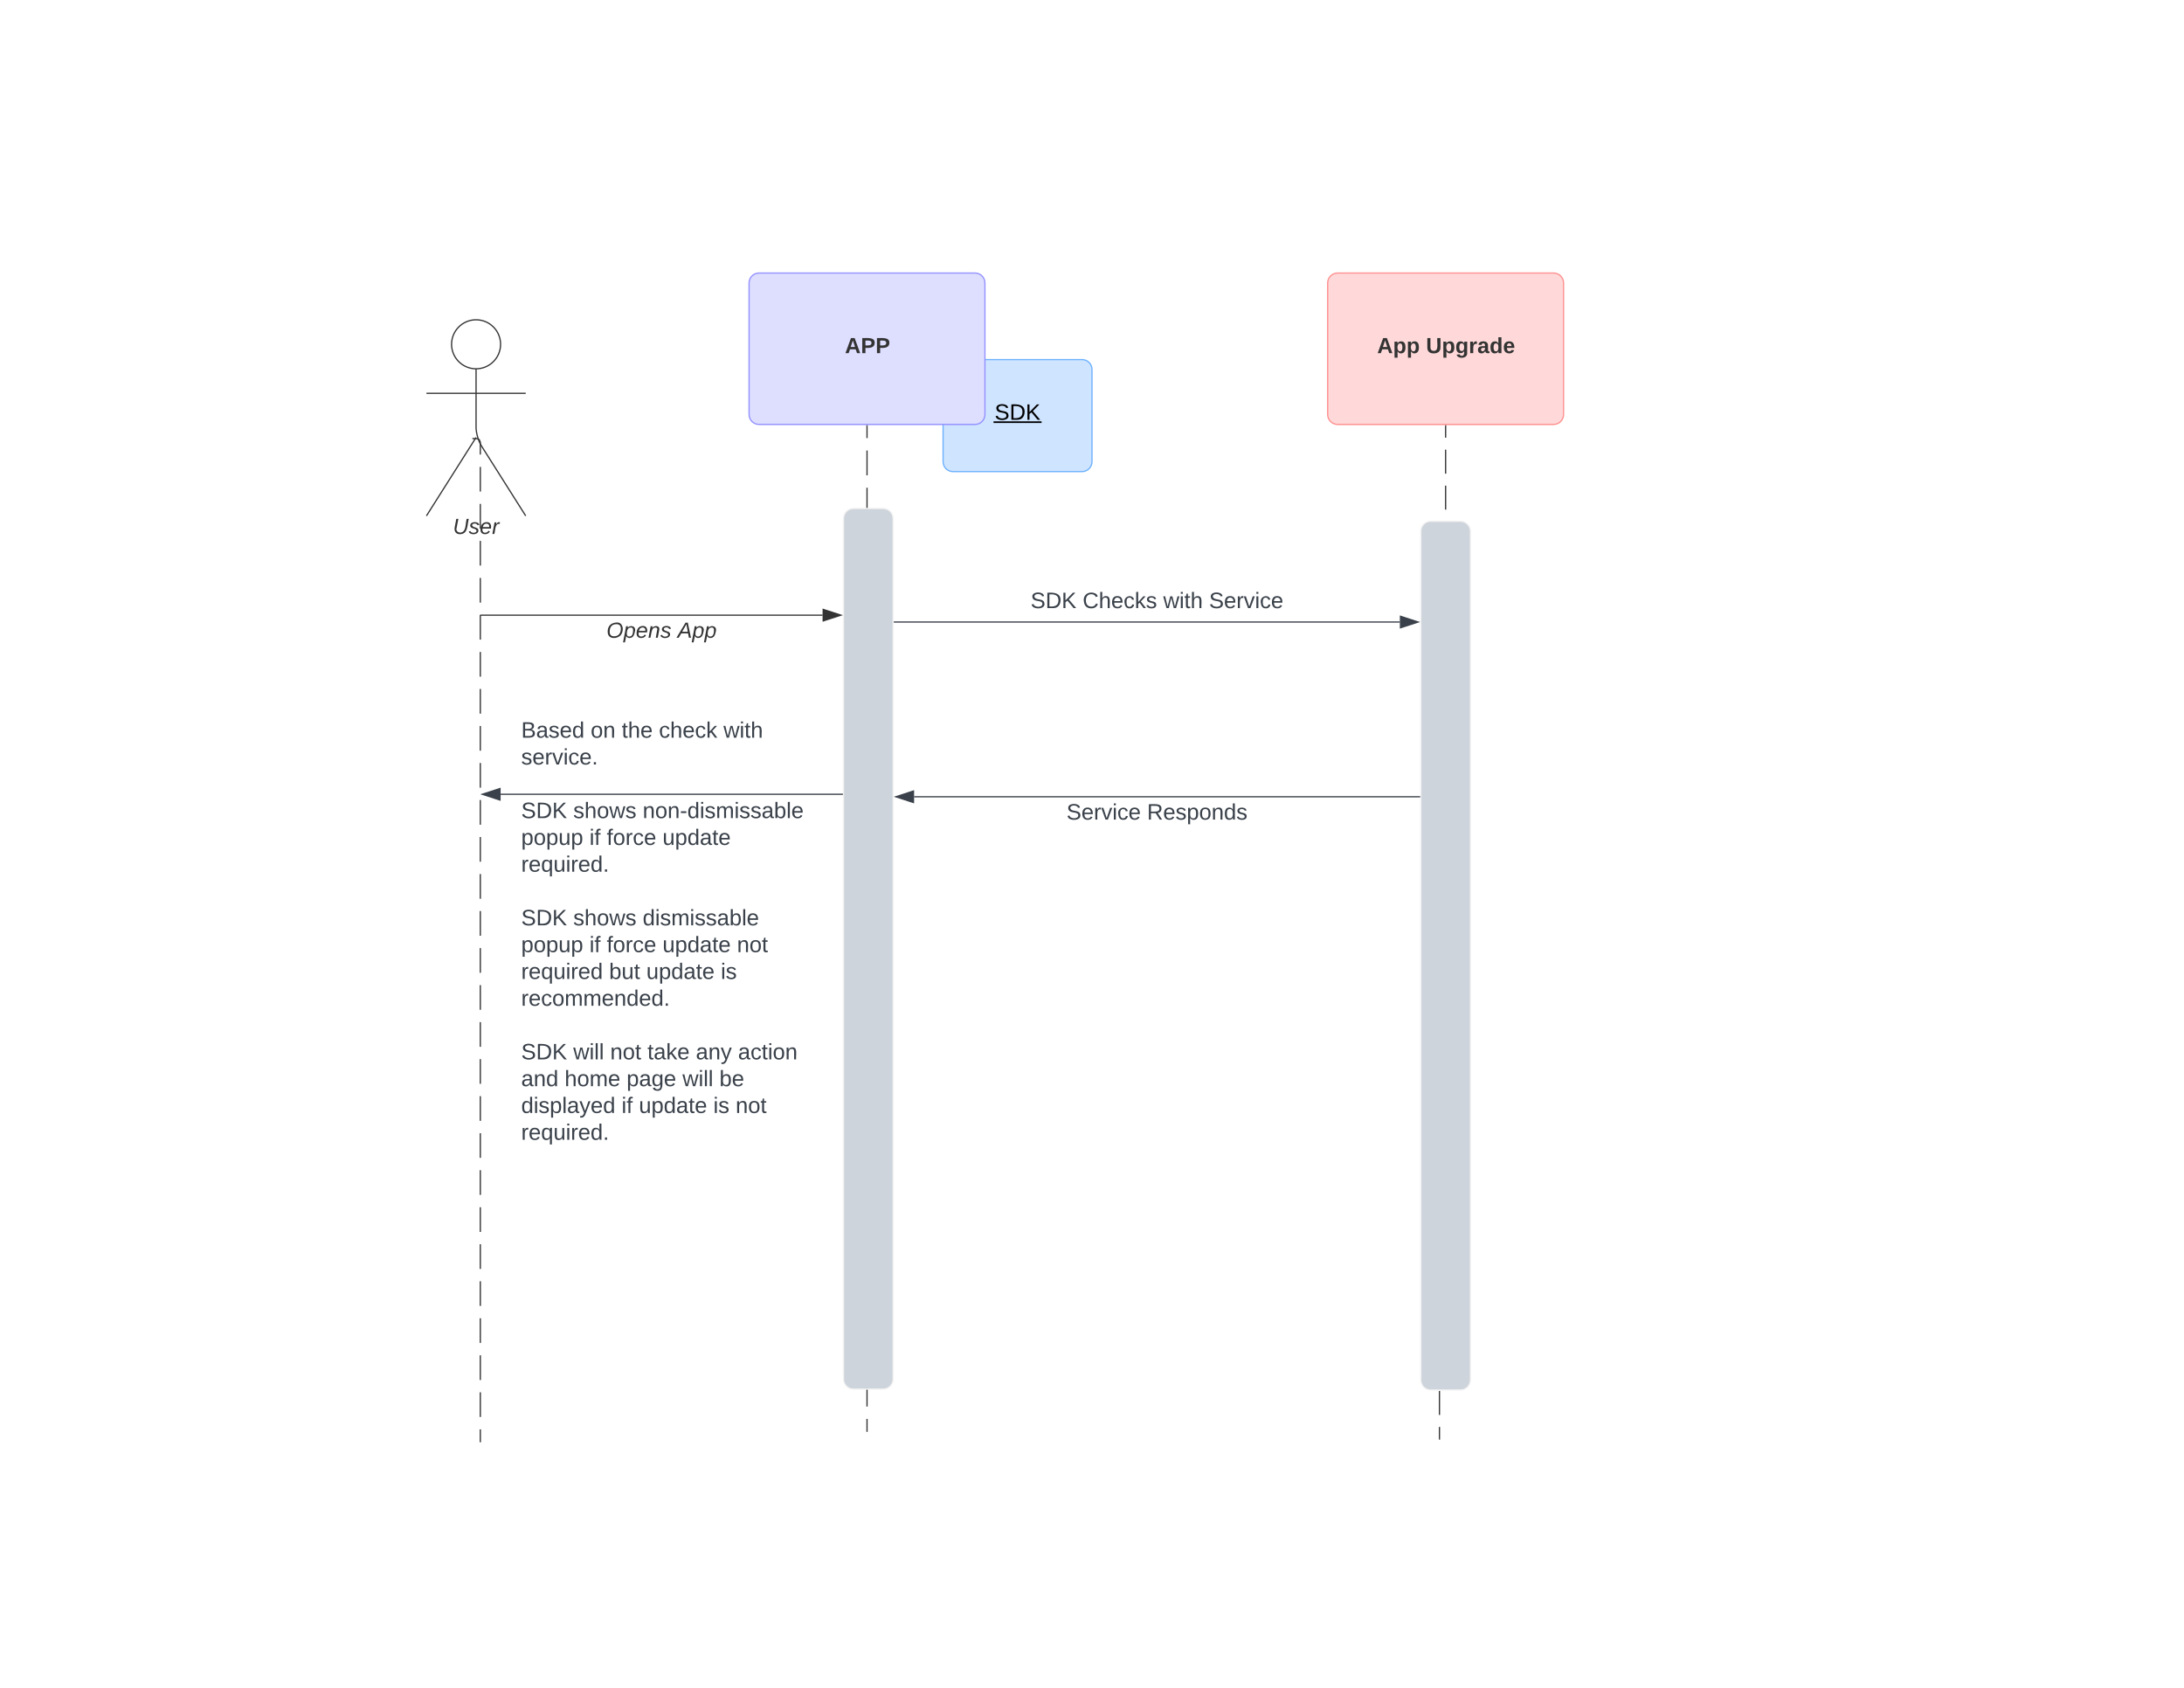 <svg xmlns="http://www.w3.org/2000/svg" xmlns:xlink="http://www.w3.org/1999/xlink" xmlns:lucid="lucid" width="1760" height="1360"><g transform="translate(0 0)" lucid:page-tab-id="0_0"><path d="M760 297.73c0-4.42 3.58-8 8-8h104c4.42 0 8 3.58 8 8V372c0 4.42-3.58 8-8 8H768c-4.42 0-8-3.58-8-8z" stroke="#6db1ff" fill="#cfe4ff"/><use xlink:href="#a" transform="matrix(1,0,0,1,760,289.729) translate(41.53 48.525)"/><path d="M420 580h240v60H420z" fill="none"/><use xlink:href="#b" transform="matrix(1,0,0,1,420,580) translate(0 14.4)"/><use xlink:href="#c" transform="matrix(1,0,0,1,420,580) translate(56 14.4)"/><use xlink:href="#d" transform="matrix(1,0,0,1,420,580) translate(81 14.4)"/><use xlink:href="#e" transform="matrix(1,0,0,1,420,580) translate(111 14.4)"/><use xlink:href="#f" transform="matrix(1,0,0,1,420,580) translate(163 14.4)"/><use xlink:href="#g" transform="matrix(1,0,0,1,420,580) translate(0 36)"/><use xlink:href="#h" transform="matrix(1,0,0,1,420,580) translate(0 57.6)"/><use xlink:href="#i" transform="matrix(1,0,0,1,420,580) translate(0 79.2)"/><use xlink:href="#j" transform="matrix(1,0,0,1,420,580) translate(41.95 79.2)"/><use xlink:href="#k" transform="matrix(1,0,0,1,420,580) translate(97.9 79.2)"/><use xlink:href="#l" transform="matrix(1,0,0,1,420,580) translate(0 100.8)"/><use xlink:href="#m" transform="matrix(1,0,0,1,420,580) translate(55 100.8)"/><use xlink:href="#n" transform="matrix(1,0,0,1,420,580) translate(68.95 100.8)"/><use xlink:href="#o" transform="matrix(1,0,0,1,420,580) translate(113.9 100.8)"/><use xlink:href="#p" transform="matrix(1,0,0,1,420,580) translate(0 122.4)"/><use xlink:href="#h" transform="matrix(1,0,0,1,420,580) translate(0 144)"/><use xlink:href="#i" transform="matrix(1,0,0,1,420,580) translate(0 165.6)"/><use xlink:href="#j" transform="matrix(1,0,0,1,420,580) translate(41.95 165.6)"/><use xlink:href="#q" transform="matrix(1,0,0,1,420,580) translate(97.9 165.6)"/><use xlink:href="#l" transform="matrix(1,0,0,1,420,580) translate(0 187.2)"/><use xlink:href="#m" transform="matrix(1,0,0,1,420,580) translate(55 187.2)"/><use xlink:href="#n" transform="matrix(1,0,0,1,420,580) translate(68.95 187.2)"/><use xlink:href="#r" transform="matrix(1,0,0,1,420,580) translate(113.9 187.2)"/><use xlink:href="#s" transform="matrix(1,0,0,1,420,580) translate(173.9 187.2)"/><use xlink:href="#t" transform="matrix(1,0,0,1,420,580) translate(0 208.8)"/><use xlink:href="#u" transform="matrix(1,0,0,1,420,580) translate(70.85 208.8)"/><use xlink:href="#r" transform="matrix(1,0,0,1,420,580) translate(100.85 208.8)"/><use xlink:href="#v" transform="matrix(1,0,0,1,420,580) translate(160.85 208.8)"/><use xlink:href="#w" transform="matrix(1,0,0,1,420,580) translate(0 230.4)"/><use xlink:href="#h" transform="matrix(1,0,0,1,420,580) translate(0 252)"/><use xlink:href="#i" transform="matrix(1,0,0,1,420,580) translate(0 273.6)"/><use xlink:href="#x" transform="matrix(1,0,0,1,420,580) translate(41.95 273.6)"/><use xlink:href="#y" transform="matrix(1,0,0,1,420,580) translate(71.75 273.6)"/><use xlink:href="#z" transform="matrix(1,0,0,1,420,580) translate(101.75 273.6)"/><use xlink:href="#A" transform="matrix(1,0,0,1,420,580) translate(140.75 273.6)"/><use xlink:href="#B" transform="matrix(1,0,0,1,420,580) translate(174.75 273.6)"/><use xlink:href="#C" transform="matrix(1,0,0,1,420,580) translate(0 295.2)"/><use xlink:href="#D" transform="matrix(1,0,0,1,420,580) translate(35 295.2)"/><use xlink:href="#E" transform="matrix(1,0,0,1,420,580) translate(84.95 295.2)"/><use xlink:href="#x" transform="matrix(1,0,0,1,420,580) translate(129.95 295.2)"/><use xlink:href="#F" transform="matrix(1,0,0,1,420,580) translate(159.75 295.2)"/><use xlink:href="#G" transform="matrix(1,0,0,1,420,580) translate(0 316.8)"/><use xlink:href="#m" transform="matrix(1,0,0,1,420,580) translate(80.9 316.8)"/><use xlink:href="#r" transform="matrix(1,0,0,1,420,580) translate(94.85 316.8)"/><use xlink:href="#H" transform="matrix(1,0,0,1,420,580) translate(154.85 316.8)"/><use xlink:href="#s" transform="matrix(1,0,0,1,420,580) translate(172.8 316.8)"/><use xlink:href="#I" transform="matrix(1,0,0,1,420,580) translate(0 338.4)"/><path d="M698.7 343v10m0 10v20.02m0 10v20m0 10v20.02m0 10v20m0 10.02v20m0 10v20.02m0 10v20m0 10.02v20m0 10v20.02m0 10v20m0 10v20.02m0 10v20m0 10.02v20m0 10v20.02m0 10v20m0 10v20.02m0 10v20.02m0 10v20m0 10v20.02m0 10v20m0 10.02v20m0 10v20.02m0 10v20m0 10v20.02m0 10v20m0 10.02v20m0 10v10.02" stroke="#333" fill="none"/><path d="M699.2 343h-1v-.5h1z" stroke="#333" stroke-width=".05" fill="#333"/><path d="M698.7 1153.32v.52" stroke="#333" fill="none"/><path d="M679.76 417.73c0-4.42 3.58-8 8-8h24c4.42 0 8 3.58 8 8v693.55c0 4.42-3.58 8-8 8h-24c-4.42 0-8-3.58-8-8z" stroke="#f2f2f2" fill="#ced4db"/><path d="M1164.96 343v9.66m0 9.66v19.32m0 9.67v19.33m0 9.66v19.3m0 9.67v19.33m0 9.66v19.32m0 9.66v19.32m0 9.66v19.33m0 9.66v19.33m0 9.66v19.3m0 9.67v19.33m0 9.66v19.32m0 9.66v19.32m0 9.66v19.33m0 9.66v9.67l-.72 1.75-1.76.73-1.75.73-.73 1.75v9.66m0 9.65v19.33m0 9.66v19.32m0 9.66v19.32m0 9.66v19.33m0 9.66v19.3m0 9.67v19.32m0 9.65v19.33m0 9.66v19.32m0 9.66v19.32m0 9.66v19.33m0 9.66v19.3m0 9.67v19.32m0 9.66v19.32m0 9.66v9.66" stroke="#333" fill="none"/><path d="M1165.46 343h-1v-.5h1z" stroke="#333" stroke-width=".05" fill="#333"/><path d="M1160 1159.5v.5" stroke="#333" fill="none"/><path d="M1144.96 428c0-4.42 3.58-8 8-8h24c4.42 0 8 3.58 8 8v684c0 4.42-3.58 8-8 8h-24c-4.42 0-8-3.58-8-8z" stroke="#f2f2f2" fill="#ced4db"/><path d="M603.65 228c0-4.42 3.58-8 8-8h174.07c4.42 0 8 3.58 8 8v106c0 4.42-3.58 8-8 8H611.65c-4.42 0-8-3.58-8-8z" stroke="#9391ff" fill="#dedeff"/><g><use xlink:href="#J" transform="matrix(1,0,0,1,611.65,228) translate(69.253 56.556)"/></g><path d="M1069.92 228c0-4.42 3.6-8 8-8H1252c4.42 0 8 3.58 8 8v106c0 4.42-3.58 8-8 8h-174.08c-4.4 0-8-3.58-8-8z" stroke="#ff8f8f" fill="#ffd9d9"/><g><use xlink:href="#K" transform="matrix(1,0,0,1,1077.925,228) translate(31.87 56.556)"/><use xlink:href="#L" transform="matrix(1,0,0,1,1077.925,228) translate(71.228 56.556)"/></g><path d="M403.4 277.42c0 10.9-8.84 19.75-19.75 19.75-10.9 0-19.75-8.85-19.75-19.75s8.84-19.75 19.75-19.75c10.9 0 19.75 8.84 19.75 19.75z" stroke="#333" fill="#fff"/><path d="M383.65 297.17v47.3c0 4.4 1.92 11.02 4.28 14.76l35.72 56.44m-40-63.2l-40 63.2m0-98.75h80" stroke="#333" fill="none"/><path d="M343.65 265.67c0-4.42 3.58-8 8-8h64c4.42 0 8 3.58 8 8v164c0 4.4-3.58 8-8 8h-64c-4.42 0-8-3.6-8-8z" fill="none"/><g><use xlink:href="#M" transform="matrix(1,0,0,1,263.65,415.666) translate(101.284 14.556)"/></g><path d="M384.15 353.4l2.06.85.86 2.06v9.95m0 9.94v19.88m0 9.94v19.88m0 9.94v19.9m0 9.93v19.88m0 9.95v19.88m0 9.94v19.88m0 9.95v19.88m0 9.94v19.9m0 9.93v19.88m0 9.94v19.9m0 9.93v19.88m0 9.95v19.88m0 9.94V754m0 9.93v19.88m0 9.95v19.9m0 9.93v19.88m0 9.94v19.9m0 9.93v19.88m0 9.96v19.88m0 9.94v19.9m0 9.93v19.9m0 9.93v19.9m0 9.93v19.88m0 9.95v19.87m0 9.94v19.9m0 9.94v19.88m0 9.94v9.94M384.16 353.4h-3.5M387.06 1161.6v.5M387.56 495.67h275.32M387.57 495.67h-.5" stroke="#333" fill="none"/><path d="M677.64 495.67l-14.26 4.63v-9.27z" stroke="#333" fill="#333"/><g><use xlink:href="#N" transform="matrix(1,0,0,1,488.715,499.666) translate(0.005 14.222)"/><use xlink:href="#O" transform="matrix(1,0,0,1,488.715,499.666) translate(57.289 14.222)"/></g><path d="M720.76 501.2h407.32" stroke="#3a414a" fill="none"/><path d="M720.77 501.7h-.5v-1h.5z" stroke="#3a414a" stroke-width=".05" fill="#3a414a"/><path d="M1142.84 501.2l-14.26 4.64v-9.28z" stroke="#3a414a" fill="#3a414a"/><g><use xlink:href="#P" transform="matrix(1,0,0,1,830.512,475.6) translate(0.005 14.4)"/><use xlink:href="#Q" transform="matrix(1,0,0,1,830.512,475.6) translate(41.955 14.4)"/><use xlink:href="#R" transform="matrix(1,0,0,1,830.512,475.6) translate(106.905 14.4)"/><use xlink:href="#S" transform="matrix(1,0,0,1,830.512,475.6) translate(143.805 14.4)"/></g><path d="M1143.96 642H736.64" stroke="#3a414a" fill="none"/><path d="M1144.46 642.5h-.5v-1h.5z" stroke="#3a414a" stroke-width=".05" fill="#3a414a"/><path d="M721.88 642l14.26-4.64v9.28z" stroke="#3a414a" fill="#3a414a"/><g><use xlink:href="#T" transform="matrix(1,0,0,1,859.437,646) translate(0.005 14.4)"/><use xlink:href="#U" transform="matrix(1,0,0,1,859.437,646) translate(64.905 14.4)"/></g><path d="M678.76 640H403.44" stroke="#3a414a" fill="none"/><path d="M679.26 640.5h-.5v-1h.5z" stroke="#3a414a" stroke-width=".05" fill="#3a414a"/><path d="M388.68 640l14.26-4.64v9.28z" stroke="#3a414a" fill="#3a414a"/><defs><path d="M185-189c-5-48-123-54-124 2 14 75 158 14 163 119 3 78-121 87-175 55-17-10-28-26-33-46l33-7c5 56 141 63 141-1 0-78-155-14-162-118-5-82 145-84 179-34 5 7 8 16 11 25" id="V"/><path d="M30-248c118-7 216 8 213 122C240-48 200 0 122 0H30v-248zM63-27c89 8 146-16 146-99s-60-101-146-95v194" id="W"/><path d="M194 0L95-120 63-95V0H30v-248h33v124l119-124h40L117-140 236 0h-42" id="X"/><g id="a"><use transform="matrix(0.05,0,0,0.05,0,0)" xlink:href="#V"/><use transform="matrix(0.05,0,0,0.05,12,0)" xlink:href="#W"/><use transform="matrix(0.05,0,0,0.05,24.95,0)" xlink:href="#X"/><path d="M-.9 1.25h38.75v1.32H-.9z"/></g><path fill="#3a414a" d="M160-131c35 5 61 23 61 61C221 17 115-2 30 0v-248c76 3 177-17 177 60 0 33-19 50-47 57zm-97-11c50-1 110 9 110-42 0-47-63-36-110-37v79zm0 115c55-2 124 14 124-45 0-56-70-42-124-44v89" id="Y"/><path fill="#3a414a" d="M141-36C126-15 110 5 73 4 37 3 15-17 15-53c-1-64 63-63 125-63 3-35-9-54-41-54-24 1-41 7-42 31l-33-3c5-37 33-52 76-52 45 0 72 20 72 64v82c-1 20 7 32 28 27v20c-31 9-61-2-59-35zM48-53c0 20 12 33 32 33 41-3 63-29 60-74-43 2-92-5-92 41" id="Z"/><path fill="#3a414a" d="M135-143c-3-34-86-38-87 0 15 53 115 12 119 90S17 21 10-45l28-5c4 36 97 45 98 0-10-56-113-15-118-90-4-57 82-63 122-42 12 7 21 19 24 35" id="aa"/><path fill="#3a414a" d="M100-194c63 0 86 42 84 106H49c0 40 14 67 53 68 26 1 43-12 49-29l28 8c-11 28-37 45-77 45C44 4 14-33 15-96c1-61 26-98 85-98zm52 81c6-60-76-77-97-28-3 7-6 17-6 28h103" id="ab"/><path fill="#3a414a" d="M85-194c31 0 48 13 60 33l-1-100h32l1 261h-30c-2-10 0-23-3-31C134-8 116 4 85 4 32 4 16-35 15-94c0-66 23-100 70-100zm9 24c-40 0-46 34-46 75 0 40 6 74 45 74 42 0 51-32 51-76 0-42-9-74-50-73" id="ac"/><g id="b"><use transform="matrix(0.05,0,0,0.05,0,0)" xlink:href="#Y"/><use transform="matrix(0.05,0,0,0.05,12,0)" xlink:href="#Z"/><use transform="matrix(0.05,0,0,0.05,22,0)" xlink:href="#aa"/><use transform="matrix(0.05,0,0,0.05,31,0)" xlink:href="#ab"/><use transform="matrix(0.05,0,0,0.05,41,0)" xlink:href="#ac"/></g><path fill="#3a414a" d="M100-194c62-1 85 37 85 99 1 63-27 99-86 99S16-35 15-95c0-66 28-99 85-99zM99-20c44 1 53-31 53-75 0-43-8-75-51-75s-53 32-53 75 10 74 51 75" id="ad"/><path fill="#3a414a" d="M117-194c89-4 53 116 60 194h-32v-121c0-31-8-49-39-48C34-167 62-67 57 0H25l-1-190h30c1 10-1 24 2 32 11-22 29-35 61-36" id="ae"/><g id="c"><use transform="matrix(0.05,0,0,0.05,0,0)" xlink:href="#ad"/><use transform="matrix(0.05,0,0,0.05,10,0)" xlink:href="#ae"/></g><path fill="#3a414a" d="M59-47c-2 24 18 29 38 22v24C64 9 27 4 27-40v-127H5v-23h24l9-43h21v43h35v23H59v120" id="af"/><path fill="#3a414a" d="M106-169C34-169 62-67 57 0H25v-261h32l-1 103c12-21 28-36 61-36 89 0 53 116 60 194h-32v-121c2-32-8-49-39-48" id="ag"/><g id="d"><use transform="matrix(0.05,0,0,0.05,0,0)" xlink:href="#af"/><use transform="matrix(0.05,0,0,0.05,5,0)" xlink:href="#ag"/><use transform="matrix(0.05,0,0,0.05,15,0)" xlink:href="#ab"/></g><path fill="#3a414a" d="M96-169c-40 0-48 33-48 73s9 75 48 75c24 0 41-14 43-38l32 2c-6 37-31 61-74 61-59 0-76-41-82-99-10-93 101-131 147-64 4 7 5 14 7 22l-32 3c-4-21-16-35-41-35" id="ah"/><path fill="#3a414a" d="M143 0L79-87 56-68V0H24v-261h32v163l83-92h37l-77 82L181 0h-38" id="ai"/><g id="e"><use transform="matrix(0.05,0,0,0.05,0,0)" xlink:href="#ah"/><use transform="matrix(0.05,0,0,0.05,9,0)" xlink:href="#ag"/><use transform="matrix(0.05,0,0,0.05,19,0)" xlink:href="#ab"/><use transform="matrix(0.05,0,0,0.05,29,0)" xlink:href="#ah"/><use transform="matrix(0.05,0,0,0.05,38,0)" xlink:href="#ai"/></g><path fill="#3a414a" d="M206 0h-36l-40-164L89 0H53L-1-190h32L70-26l43-164h34l41 164 42-164h31" id="aj"/><path fill="#3a414a" d="M24-231v-30h32v30H24zM24 0v-190h32V0H24" id="ak"/><g id="f"><use transform="matrix(0.05,0,0,0.05,0,0)" xlink:href="#aj"/><use transform="matrix(0.05,0,0,0.05,12.95,0)" xlink:href="#ak"/><use transform="matrix(0.05,0,0,0.05,16.9,0)" xlink:href="#af"/><use transform="matrix(0.05,0,0,0.05,21.9,0)" xlink:href="#ag"/></g><path fill="#3a414a" d="M114-163C36-179 61-72 57 0H25l-1-190h30c1 12-1 29 2 39 6-27 23-49 58-41v29" id="al"/><path fill="#3a414a" d="M108 0H70L1-190h34L89-25l56-165h34" id="am"/><path fill="#3a414a" d="M33 0v-38h34V0H33" id="an"/><g id="g"><use transform="matrix(0.05,0,0,0.05,0,0)" xlink:href="#aa"/><use transform="matrix(0.05,0,0,0.05,9,0)" xlink:href="#ab"/><use transform="matrix(0.05,0,0,0.05,19,0)" xlink:href="#al"/><use transform="matrix(0.05,0,0,0.05,24.95,0)" xlink:href="#am"/><use transform="matrix(0.05,0,0,0.05,33.95,0)" xlink:href="#ak"/><use transform="matrix(0.05,0,0,0.05,37.9,0)" xlink:href="#ah"/><use transform="matrix(0.05,0,0,0.05,46.9,0)" xlink:href="#ab"/><use transform="matrix(0.05,0,0,0.05,56.9,0)" xlink:href="#an"/></g><path fill="#3a414a" d="M185-189c-5-48-123-54-124 2 14 75 158 14 163 119 3 78-121 87-175 55-17-10-28-26-33-46l33-7c5 56 141 63 141-1 0-78-155-14-162-118-5-82 145-84 179-34 5 7 8 16 11 25" id="ao"/><path fill="#3a414a" d="M30-248c118-7 216 8 213 122C240-48 200 0 122 0H30v-248zM63-27c89 8 146-16 146-99s-60-101-146-95v194" id="ap"/><path fill="#3a414a" d="M194 0L95-120 63-95V0H30v-248h33v124l119-124h40L117-140 236 0h-42" id="aq"/><g id="i"><use transform="matrix(0.05,0,0,0.05,0,0)" xlink:href="#ao"/><use transform="matrix(0.05,0,0,0.05,12,0)" xlink:href="#ap"/><use transform="matrix(0.05,0,0,0.05,24.95,0)" xlink:href="#aq"/></g><g id="j"><use transform="matrix(0.05,0,0,0.05,0,0)" xlink:href="#aa"/><use transform="matrix(0.05,0,0,0.05,9,0)" xlink:href="#ag"/><use transform="matrix(0.05,0,0,0.05,19,0)" xlink:href="#ad"/><use transform="matrix(0.05,0,0,0.05,29,0)" xlink:href="#aj"/><use transform="matrix(0.05,0,0,0.05,41.95,0)" xlink:href="#aa"/></g><path fill="#3a414a" d="M16-82v-28h88v28H16" id="ar"/><path fill="#3a414a" d="M210-169c-67 3-38 105-44 169h-31v-121c0-29-5-50-35-48C34-165 62-65 56 0H25l-1-190h30c1 10-1 24 2 32 10-44 99-50 107 0 11-21 27-35 58-36 85-2 47 119 55 194h-31v-121c0-29-5-49-35-48" id="as"/><path fill="#3a414a" d="M115-194c53 0 69 39 70 98 0 66-23 100-70 100C84 3 66-7 56-30L54 0H23l1-261h32v101c10-23 28-34 59-34zm-8 174c40 0 45-34 45-75 0-40-5-75-45-74-42 0-51 32-51 76 0 43 10 73 51 73" id="at"/><path fill="#3a414a" d="M24 0v-261h32V0H24" id="au"/><g id="k"><use transform="matrix(0.05,0,0,0.05,0,0)" xlink:href="#ae"/><use transform="matrix(0.05,0,0,0.05,10,0)" xlink:href="#ad"/><use transform="matrix(0.05,0,0,0.05,20,0)" xlink:href="#ae"/><use transform="matrix(0.05,0,0,0.05,30,0)" xlink:href="#ar"/><use transform="matrix(0.05,0,0,0.05,35.95,0)" xlink:href="#ac"/><use transform="matrix(0.05,0,0,0.05,45.95,0)" xlink:href="#ak"/><use transform="matrix(0.05,0,0,0.05,49.9,0)" xlink:href="#aa"/><use transform="matrix(0.05,0,0,0.05,58.9,0)" xlink:href="#as"/><use transform="matrix(0.05,0,0,0.05,73.85,0)" xlink:href="#ak"/><use transform="matrix(0.05,0,0,0.05,77.8,0)" xlink:href="#aa"/><use transform="matrix(0.05,0,0,0.05,86.8,0)" xlink:href="#aa"/><use transform="matrix(0.05,0,0,0.05,95.8,0)" xlink:href="#Z"/><use transform="matrix(0.05,0,0,0.05,105.8,0)" xlink:href="#at"/><use transform="matrix(0.05,0,0,0.05,115.8,0)" xlink:href="#au"/><use transform="matrix(0.05,0,0,0.05,119.75,0)" xlink:href="#ab"/></g><path fill="#3a414a" d="M115-194c55 1 70 41 70 98S169 2 115 4C84 4 66-9 55-30l1 105H24l-1-265h31l2 30c10-21 28-34 59-34zm-8 174c40 0 45-34 45-75s-6-73-45-74c-42 0-51 32-51 76 0 43 10 73 51 73" id="av"/><path fill="#3a414a" d="M84 4C-5 8 30-112 23-190h32v120c0 31 7 50 39 49 72-2 45-101 50-169h31l1 190h-30c-1-10 1-25-2-33-11 22-28 36-60 37" id="aw"/><g id="l"><use transform="matrix(0.05,0,0,0.05,0,0)" xlink:href="#av"/><use transform="matrix(0.05,0,0,0.05,10,0)" xlink:href="#ad"/><use transform="matrix(0.05,0,0,0.05,20,0)" xlink:href="#av"/><use transform="matrix(0.05,0,0,0.05,30,0)" xlink:href="#aw"/><use transform="matrix(0.05,0,0,0.05,40,0)" xlink:href="#av"/></g><path fill="#3a414a" d="M101-234c-31-9-42 10-38 44h38v23H63V0H32v-167H5v-23h27c-7-52 17-82 69-68v24" id="ax"/><g id="m"><use transform="matrix(0.05,0,0,0.05,0,0)" xlink:href="#ak"/><use transform="matrix(0.05,0,0,0.05,3.95,0)" xlink:href="#ax"/></g><g id="n"><use transform="matrix(0.05,0,0,0.05,0,0)" xlink:href="#ax"/><use transform="matrix(0.05,0,0,0.05,5,0)" xlink:href="#ad"/><use transform="matrix(0.05,0,0,0.05,15,0)" xlink:href="#al"/><use transform="matrix(0.05,0,0,0.05,20.95,0)" xlink:href="#ah"/><use transform="matrix(0.05,0,0,0.05,29.95,0)" xlink:href="#ab"/></g><g id="o"><use transform="matrix(0.05,0,0,0.05,0,0)" xlink:href="#aw"/><use transform="matrix(0.05,0,0,0.05,10,0)" xlink:href="#av"/><use transform="matrix(0.05,0,0,0.05,20,0)" xlink:href="#ac"/><use transform="matrix(0.05,0,0,0.05,30,0)" xlink:href="#Z"/><use transform="matrix(0.05,0,0,0.05,40,0)" xlink:href="#af"/><use transform="matrix(0.05,0,0,0.05,45,0)" xlink:href="#ab"/></g><path fill="#3a414a" d="M145-31C134-9 116 4 85 4 32 4 16-35 15-94c0-59 17-99 70-100 32-1 48 14 60 33 0-11-1-24 2-32h30l-1 268h-32zM93-21c41 0 51-33 51-76s-8-73-50-73c-40 0-46 35-46 75s5 74 45 74" id="ay"/><g id="p"><use transform="matrix(0.05,0,0,0.05,0,0)" xlink:href="#al"/><use transform="matrix(0.05,0,0,0.05,5.95,0)" xlink:href="#ab"/><use transform="matrix(0.05,0,0,0.05,15.95,0)" xlink:href="#ay"/><use transform="matrix(0.05,0,0,0.05,25.95,0)" xlink:href="#aw"/><use transform="matrix(0.05,0,0,0.05,35.95,0)" xlink:href="#ak"/><use transform="matrix(0.05,0,0,0.05,39.9,0)" xlink:href="#al"/><use transform="matrix(0.05,0,0,0.05,45.85,0)" xlink:href="#ab"/><use transform="matrix(0.05,0,0,0.05,55.85,0)" xlink:href="#ac"/><use transform="matrix(0.05,0,0,0.05,65.85,0)" xlink:href="#an"/></g><g id="q"><use transform="matrix(0.05,0,0,0.05,0,0)" xlink:href="#ac"/><use transform="matrix(0.05,0,0,0.05,10,0)" xlink:href="#ak"/><use transform="matrix(0.05,0,0,0.05,13.95,0)" xlink:href="#aa"/><use transform="matrix(0.05,0,0,0.05,22.95,0)" xlink:href="#as"/><use transform="matrix(0.05,0,0,0.05,37.9,0)" xlink:href="#ak"/><use transform="matrix(0.05,0,0,0.05,41.85,0)" xlink:href="#aa"/><use transform="matrix(0.05,0,0,0.05,50.85,0)" xlink:href="#aa"/><use transform="matrix(0.05,0,0,0.05,59.85,0)" xlink:href="#Z"/><use transform="matrix(0.05,0,0,0.05,69.85,0)" xlink:href="#at"/><use transform="matrix(0.05,0,0,0.05,79.85,0)" xlink:href="#au"/><use transform="matrix(0.05,0,0,0.05,83.8,0)" xlink:href="#ab"/></g><g id="r"><use transform="matrix(0.05,0,0,0.05,0,0)" xlink:href="#aw"/><use transform="matrix(0.05,0,0,0.05,10,0)" xlink:href="#av"/><use transform="matrix(0.05,0,0,0.05,20,0)" xlink:href="#ac"/><use transform="matrix(0.05,0,0,0.05,30,0)" xlink:href="#Z"/><use transform="matrix(0.05,0,0,0.05,40,0)" xlink:href="#af"/><use transform="matrix(0.05,0,0,0.05,45,0)" xlink:href="#ab"/></g><g id="s"><use transform="matrix(0.05,0,0,0.05,0,0)" xlink:href="#ae"/><use transform="matrix(0.05,0,0,0.05,10,0)" xlink:href="#ad"/><use transform="matrix(0.05,0,0,0.05,20,0)" xlink:href="#af"/></g><g id="t"><use transform="matrix(0.05,0,0,0.05,0,0)" xlink:href="#al"/><use transform="matrix(0.05,0,0,0.05,5.95,0)" xlink:href="#ab"/><use transform="matrix(0.05,0,0,0.05,15.95,0)" xlink:href="#ay"/><use transform="matrix(0.05,0,0,0.05,25.95,0)" xlink:href="#aw"/><use transform="matrix(0.05,0,0,0.05,35.95,0)" xlink:href="#ak"/><use transform="matrix(0.05,0,0,0.05,39.9,0)" xlink:href="#al"/><use transform="matrix(0.05,0,0,0.05,45.85,0)" xlink:href="#ab"/><use transform="matrix(0.05,0,0,0.05,55.85,0)" xlink:href="#ac"/></g><g id="u"><use transform="matrix(0.05,0,0,0.05,0,0)" xlink:href="#at"/><use transform="matrix(0.05,0,0,0.05,10,0)" xlink:href="#aw"/><use transform="matrix(0.05,0,0,0.05,20,0)" xlink:href="#af"/></g><g id="v"><use transform="matrix(0.05,0,0,0.05,0,0)" xlink:href="#ak"/><use transform="matrix(0.05,0,0,0.05,3.95,0)" xlink:href="#aa"/></g><g id="w"><use transform="matrix(0.05,0,0,0.05,0,0)" xlink:href="#al"/><use transform="matrix(0.05,0,0,0.05,5.95,0)" xlink:href="#ab"/><use transform="matrix(0.05,0,0,0.05,15.95,0)" xlink:href="#ah"/><use transform="matrix(0.05,0,0,0.05,24.95,0)" xlink:href="#ad"/><use transform="matrix(0.05,0,0,0.05,34.95,0)" xlink:href="#as"/><use transform="matrix(0.05,0,0,0.05,49.9,0)" xlink:href="#as"/><use transform="matrix(0.05,0,0,0.05,64.85,0)" xlink:href="#ab"/><use transform="matrix(0.05,0,0,0.05,74.85,0)" xlink:href="#ae"/><use transform="matrix(0.05,0,0,0.05,84.85,0)" xlink:href="#ac"/><use transform="matrix(0.05,0,0,0.05,94.85,0)" xlink:href="#ab"/><use transform="matrix(0.05,0,0,0.05,104.85,0)" xlink:href="#ac"/><use transform="matrix(0.05,0,0,0.05,114.85,0)" xlink:href="#an"/></g><g id="x"><use transform="matrix(0.05,0,0,0.05,0,0)" xlink:href="#aj"/><use transform="matrix(0.05,0,0,0.05,12.95,0)" xlink:href="#ak"/><use transform="matrix(0.05,0,0,0.05,16.9,0)" xlink:href="#au"/><use transform="matrix(0.05,0,0,0.05,20.85,0)" xlink:href="#au"/></g><g id="y"><use transform="matrix(0.05,0,0,0.05,0,0)" xlink:href="#ae"/><use transform="matrix(0.05,0,0,0.05,10,0)" xlink:href="#ad"/><use transform="matrix(0.05,0,0,0.05,20,0)" xlink:href="#af"/></g><g id="z"><use transform="matrix(0.05,0,0,0.05,0,0)" xlink:href="#af"/><use transform="matrix(0.05,0,0,0.05,5,0)" xlink:href="#Z"/><use transform="matrix(0.05,0,0,0.05,15,0)" xlink:href="#ai"/><use transform="matrix(0.05,0,0,0.05,24,0)" xlink:href="#ab"/></g><path fill="#3a414a" d="M179-190L93 31C79 59 56 82 12 73V49c39 6 53-20 64-50L1-190h34L92-34l54-156h33" id="az"/><g id="A"><use transform="matrix(0.05,0,0,0.05,0,0)" xlink:href="#Z"/><use transform="matrix(0.05,0,0,0.05,10,0)" xlink:href="#ae"/><use transform="matrix(0.05,0,0,0.05,20,0)" xlink:href="#az"/></g><g id="B"><use transform="matrix(0.05,0,0,0.05,0,0)" xlink:href="#Z"/><use transform="matrix(0.05,0,0,0.05,10,0)" xlink:href="#ah"/><use transform="matrix(0.05,0,0,0.05,19,0)" xlink:href="#af"/><use transform="matrix(0.05,0,0,0.05,24,0)" xlink:href="#ak"/><use transform="matrix(0.05,0,0,0.05,27.95,0)" xlink:href="#ad"/><use transform="matrix(0.05,0,0,0.05,37.95,0)" xlink:href="#ae"/></g><g id="C"><use transform="matrix(0.05,0,0,0.05,0,0)" xlink:href="#Z"/><use transform="matrix(0.05,0,0,0.05,10,0)" xlink:href="#ae"/><use transform="matrix(0.05,0,0,0.05,20,0)" xlink:href="#ac"/></g><g id="D"><use transform="matrix(0.05,0,0,0.05,0,0)" xlink:href="#ag"/><use transform="matrix(0.05,0,0,0.05,10,0)" xlink:href="#ad"/><use transform="matrix(0.05,0,0,0.05,20,0)" xlink:href="#as"/><use transform="matrix(0.05,0,0,0.05,34.95,0)" xlink:href="#ab"/></g><path fill="#3a414a" d="M177-190C167-65 218 103 67 71c-23-6-38-20-44-43l32-5c15 47 100 32 89-28v-30C133-14 115 1 83 1 29 1 15-40 15-95c0-56 16-97 71-98 29-1 48 16 59 35 1-10 0-23 2-32h30zM94-22c36 0 50-32 50-73 0-42-14-75-50-75-39 0-46 34-46 75s6 73 46 73" id="aA"/><g id="E"><use transform="matrix(0.05,0,0,0.05,0,0)" xlink:href="#av"/><use transform="matrix(0.05,0,0,0.05,10,0)" xlink:href="#Z"/><use transform="matrix(0.05,0,0,0.05,20,0)" xlink:href="#aA"/><use transform="matrix(0.05,0,0,0.05,30,0)" xlink:href="#ab"/></g><g id="F"><use transform="matrix(0.05,0,0,0.05,0,0)" xlink:href="#at"/><use transform="matrix(0.05,0,0,0.05,10,0)" xlink:href="#ab"/></g><g id="G"><use transform="matrix(0.05,0,0,0.05,0,0)" xlink:href="#ac"/><use transform="matrix(0.05,0,0,0.05,10,0)" xlink:href="#ak"/><use transform="matrix(0.05,0,0,0.05,13.95,0)" xlink:href="#aa"/><use transform="matrix(0.05,0,0,0.05,22.95,0)" xlink:href="#av"/><use transform="matrix(0.05,0,0,0.05,32.95,0)" xlink:href="#au"/><use transform="matrix(0.05,0,0,0.05,36.9,0)" xlink:href="#Z"/><use transform="matrix(0.05,0,0,0.05,46.9,0)" xlink:href="#az"/><use transform="matrix(0.05,0,0,0.05,55.9,0)" xlink:href="#ab"/><use transform="matrix(0.05,0,0,0.05,65.9,0)" xlink:href="#ac"/></g><g id="H"><use transform="matrix(0.05,0,0,0.05,0,0)" xlink:href="#ak"/><use transform="matrix(0.05,0,0,0.05,3.95,0)" xlink:href="#aa"/></g><g id="I"><use transform="matrix(0.05,0,0,0.05,0,0)" xlink:href="#al"/><use transform="matrix(0.05,0,0,0.05,5.95,0)" xlink:href="#ab"/><use transform="matrix(0.05,0,0,0.05,15.95,0)" xlink:href="#ay"/><use transform="matrix(0.05,0,0,0.05,25.95,0)" xlink:href="#aw"/><use transform="matrix(0.05,0,0,0.05,35.95,0)" xlink:href="#ak"/><use transform="matrix(0.05,0,0,0.05,39.9,0)" xlink:href="#al"/><use transform="matrix(0.05,0,0,0.05,45.85,0)" xlink:href="#ab"/><use transform="matrix(0.05,0,0,0.05,55.85,0)" xlink:href="#ac"/><use transform="matrix(0.05,0,0,0.05,65.85,0)" xlink:href="#an"/></g><path fill="#333" d="M199 0l-22-63H83L61 0H9l90-248h61L250 0h-51zm-33-102l-36-108c-10 38-24 72-36 108h72" id="aB"/><path fill="#333" d="M24-248c93 1 206-16 204 79-1 75-69 88-152 82V0H24v-248zm52 121c47 0 100 7 100-41 0-47-54-39-100-39v80" id="aC"/><g id="J"><use transform="matrix(0.049,0,0,0.049,0,0)" xlink:href="#aB"/><use transform="matrix(0.049,0,0,0.049,12.79,0)" xlink:href="#aC"/><use transform="matrix(0.049,0,0,0.049,24.642,0)" xlink:href="#aC"/></g><path fill="#333" d="M135-194c53 0 70 44 70 98 0 56-19 98-73 100-31 1-45-17-59-34 3 33 2 69 2 105H25l-1-265h48c2 10 0 23 3 31 11-24 29-35 60-35zM114-30c33 0 39-31 40-66 0-38-9-64-40-64-56 0-55 130 0 130" id="aD"/><g id="K"><use transform="matrix(0.049,0,0,0.049,0,0)" xlink:href="#aB"/><use transform="matrix(0.049,0,0,0.049,12.79,0)" xlink:href="#aD"/><use transform="matrix(0.049,0,0,0.049,23.605,0)" xlink:href="#aD"/></g><path fill="#333" d="M238-95c0 69-44 99-111 99C63 4 22-25 22-93v-155h51v151c-1 38 19 59 55 60 90 1 49-130 58-211h52v153" id="aE"/><path fill="#333" d="M195-6C206 82 75 100 31 46c-4-6-6-13-8-21l49-6c3 16 16 24 34 25 40 0 42-37 40-79-11 22-30 35-61 35-53 0-70-43-70-97 0-56 18-96 73-97 30 0 46 14 59 34l2-30h47zm-90-29c32 0 41-27 41-63 0-35-9-62-40-62-32 0-39 29-40 63 0 36 9 62 39 62" id="aF"/><path fill="#333" d="M135-150c-39-12-60 13-60 57V0H25l-1-190h47c2 13-1 29 3 40 6-28 27-53 61-41v41" id="aG"/><path fill="#333" d="M133-34C117-15 103 5 69 4 32 3 11-16 11-54c-1-60 55-63 116-61 1-26-3-47-28-47-18 1-26 9-28 27l-52-2c7-38 36-58 82-57s74 22 75 68l1 82c-1 14 12 18 25 15v27c-30 8-71 5-69-32zm-48 3c29 0 43-24 42-57-32 0-66-3-65 30 0 17 8 27 23 27" id="aH"/><path fill="#333" d="M88-194c31-1 46 15 58 34l-1-101h50l1 261h-48c-2-10 0-23-3-31C134-8 116 4 84 4 32 4 16-41 15-95c0-56 19-97 73-99zm17 164c33 0 40-30 41-66 1-37-9-64-41-64s-38 30-39 65c0 43 13 65 39 65" id="aI"/><path fill="#333" d="M185-48c-13 30-37 53-82 52C43 2 14-33 14-96s30-98 90-98c62 0 83 45 84 108H66c0 31 8 55 39 56 18 0 30-7 34-22zm-45-69c5-46-57-63-70-21-2 6-4 13-4 21h74" id="aJ"/><g id="L"><use transform="matrix(0.049,0,0,0.049,0,0)" xlink:href="#aE"/><use transform="matrix(0.049,0,0,0.049,12.79,0)" xlink:href="#aD"/><use transform="matrix(0.049,0,0,0.049,23.605,0)" xlink:href="#aF"/><use transform="matrix(0.049,0,0,0.049,34.42,0)" xlink:href="#aG"/><use transform="matrix(0.049,0,0,0.049,41.333,0)" xlink:href="#aH"/><use transform="matrix(0.049,0,0,0.049,51.21,0)" xlink:href="#aI"/><use transform="matrix(0.049,0,0,0.049,62.025,0)" xlink:href="#aJ"/></g><path fill="#333" d="M62-99C39-31 123 0 170-40s38-139 58-208h34C234-144 253 4 115 4 49 4 18-43 31-112l26-136h34" id="aK"/><path fill="#333" d="M55-144c13 50 104 24 104 88C159 21 15 23 1-39l26-10c6 40 102 42 102-4-13-50-104-23-104-87 0-71 143-71 148-8l-29 4c-5-35-85-37-89 0" id="aL"/><path fill="#333" d="M111-194c62-3 86 47 72 106H45c-7 38 6 69 45 68 27-1 43-14 53-32l24 11C152-15 129 4 87 4 38 3 12-23 12-71c0-70 32-119 99-123zm44 81c14-66-71-72-95-28-4 8-8 17-11 28h106" id="aM"/><path fill="#333" d="M66-151c12-25 30-51 66-40l-6 26C45-176 58-65 38 0H6l36-190h30" id="aN"/><g id="M"><use transform="matrix(0.049,0,0,0.049,0,0)" xlink:href="#aK"/><use transform="matrix(0.049,0,0,0.049,12.79,0)" xlink:href="#aL"/><use transform="matrix(0.049,0,0,0.049,21.679,0)" xlink:href="#aM"/><use transform="matrix(0.049,0,0,0.049,31.556,0)" xlink:href="#aN"/></g><path fill="#333" d="M20-101c0-91 52-143 145-150 126-9 127 168 53 223-23 17-55 32-93 32C57 4 20-33 20-101zm216-33c5-57-18-91-73-90-77 1-110 51-110 125 0 49 23 75 73 75 72-1 104-45 110-110" id="aO"/><path fill="#333" d="M67-162c32-53 139-36 121 50C175-51 163 2 97 4 68 4 52-11 42-31 38 6 28 39 22 75H-9l50-265h29c-1 10 0 20-3 28zm89 36c0-26-10-43-35-43-54 0-67 50-69 103-1 29 14 45 42 46 53 0 62-58 62-106" id="aP"/><path fill="#333" d="M67-158c22-48 132-52 116 29L158 0h-32l25-140c3-38-53-32-70-12C52-117 51-52 38 0H6l36-190h30" id="aQ"/><g id="N"><use transform="matrix(0.049,0,0,0.049,0,0)" xlink:href="#aO"/><use transform="matrix(0.049,0,0,0.049,13.827,0)" xlink:href="#aP"/><use transform="matrix(0.049,0,0,0.049,23.704,0)" xlink:href="#aM"/><use transform="matrix(0.049,0,0,0.049,33.58,0)" xlink:href="#aQ"/><use transform="matrix(0.049,0,0,0.049,43.457,0)" xlink:href="#aL"/></g><path fill="#333" d="M187 0l-14-72H61L19 0h-37l149-248h38L221 0h-34zm-19-99l-22-123L76-99h92" id="aR"/><g id="O"><use transform="matrix(0.049,0,0,0.049,0,0)" xlink:href="#aR"/><use transform="matrix(0.049,0,0,0.049,11.852,0)" xlink:href="#aP"/><use transform="matrix(0.049,0,0,0.049,21.728,0)" xlink:href="#aP"/></g><g id="P"><use transform="matrix(0.05,0,0,0.05,0,0)" xlink:href="#ao"/><use transform="matrix(0.05,0,0,0.05,12,0)" xlink:href="#ap"/><use transform="matrix(0.05,0,0,0.05,24.95,0)" xlink:href="#aq"/></g><path fill="#3a414a" d="M212-179c-10-28-35-45-73-45-59 0-87 40-87 99 0 60 29 101 89 101 43 0 62-24 78-52l27 14C228-24 195 4 139 4 59 4 22-46 18-125c-6-104 99-153 187-111 19 9 31 26 39 46" id="aS"/><g id="Q"><use transform="matrix(0.05,0,0,0.05,0,0)" xlink:href="#aS"/><use transform="matrix(0.05,0,0,0.05,12.95,0)" xlink:href="#ag"/><use transform="matrix(0.05,0,0,0.05,22.95,0)" xlink:href="#ab"/><use transform="matrix(0.05,0,0,0.05,32.95,0)" xlink:href="#ah"/><use transform="matrix(0.05,0,0,0.05,41.95,0)" xlink:href="#ai"/><use transform="matrix(0.05,0,0,0.05,50.95,0)" xlink:href="#aa"/></g><g id="R"><use transform="matrix(0.05,0,0,0.05,0,0)" xlink:href="#aj"/><use transform="matrix(0.05,0,0,0.05,12.95,0)" xlink:href="#ak"/><use transform="matrix(0.05,0,0,0.05,16.9,0)" xlink:href="#af"/><use transform="matrix(0.05,0,0,0.05,21.9,0)" xlink:href="#ag"/></g><g id="S"><use transform="matrix(0.05,0,0,0.05,0,0)" xlink:href="#ao"/><use transform="matrix(0.05,0,0,0.05,12,0)" xlink:href="#ab"/><use transform="matrix(0.05,0,0,0.05,22,0)" xlink:href="#al"/><use transform="matrix(0.05,0,0,0.05,27.95,0)" xlink:href="#am"/><use transform="matrix(0.05,0,0,0.05,36.95,0)" xlink:href="#ak"/><use transform="matrix(0.05,0,0,0.05,40.9,0)" xlink:href="#ah"/><use transform="matrix(0.05,0,0,0.05,49.9,0)" xlink:href="#ab"/></g><g id="T"><use transform="matrix(0.05,0,0,0.05,0,0)" xlink:href="#ao"/><use transform="matrix(0.05,0,0,0.05,12,0)" xlink:href="#ab"/><use transform="matrix(0.05,0,0,0.05,22,0)" xlink:href="#al"/><use transform="matrix(0.05,0,0,0.05,27.95,0)" xlink:href="#am"/><use transform="matrix(0.05,0,0,0.05,36.95,0)" xlink:href="#ak"/><use transform="matrix(0.05,0,0,0.05,40.9,0)" xlink:href="#ah"/><use transform="matrix(0.05,0,0,0.05,49.9,0)" xlink:href="#ab"/></g><path fill="#3a414a" d="M233-177c-1 41-23 64-60 70L243 0h-38l-65-103H63V0H30v-248c88 3 205-21 203 71zM63-129c60-2 137 13 137-47 0-61-80-42-137-45v92" id="aT"/><g id="U"><use transform="matrix(0.05,0,0,0.05,0,0)" xlink:href="#aT"/><use transform="matrix(0.05,0,0,0.05,12.95,0)" xlink:href="#ab"/><use transform="matrix(0.05,0,0,0.05,22.95,0)" xlink:href="#aa"/><use transform="matrix(0.05,0,0,0.05,31.95,0)" xlink:href="#av"/><use transform="matrix(0.05,0,0,0.05,41.95,0)" xlink:href="#ad"/><use transform="matrix(0.05,0,0,0.05,51.95,0)" xlink:href="#ae"/><use transform="matrix(0.05,0,0,0.05,61.95,0)" xlink:href="#ac"/><use transform="matrix(0.05,0,0,0.05,71.95,0)" xlink:href="#aa"/></g></defs></g></svg>